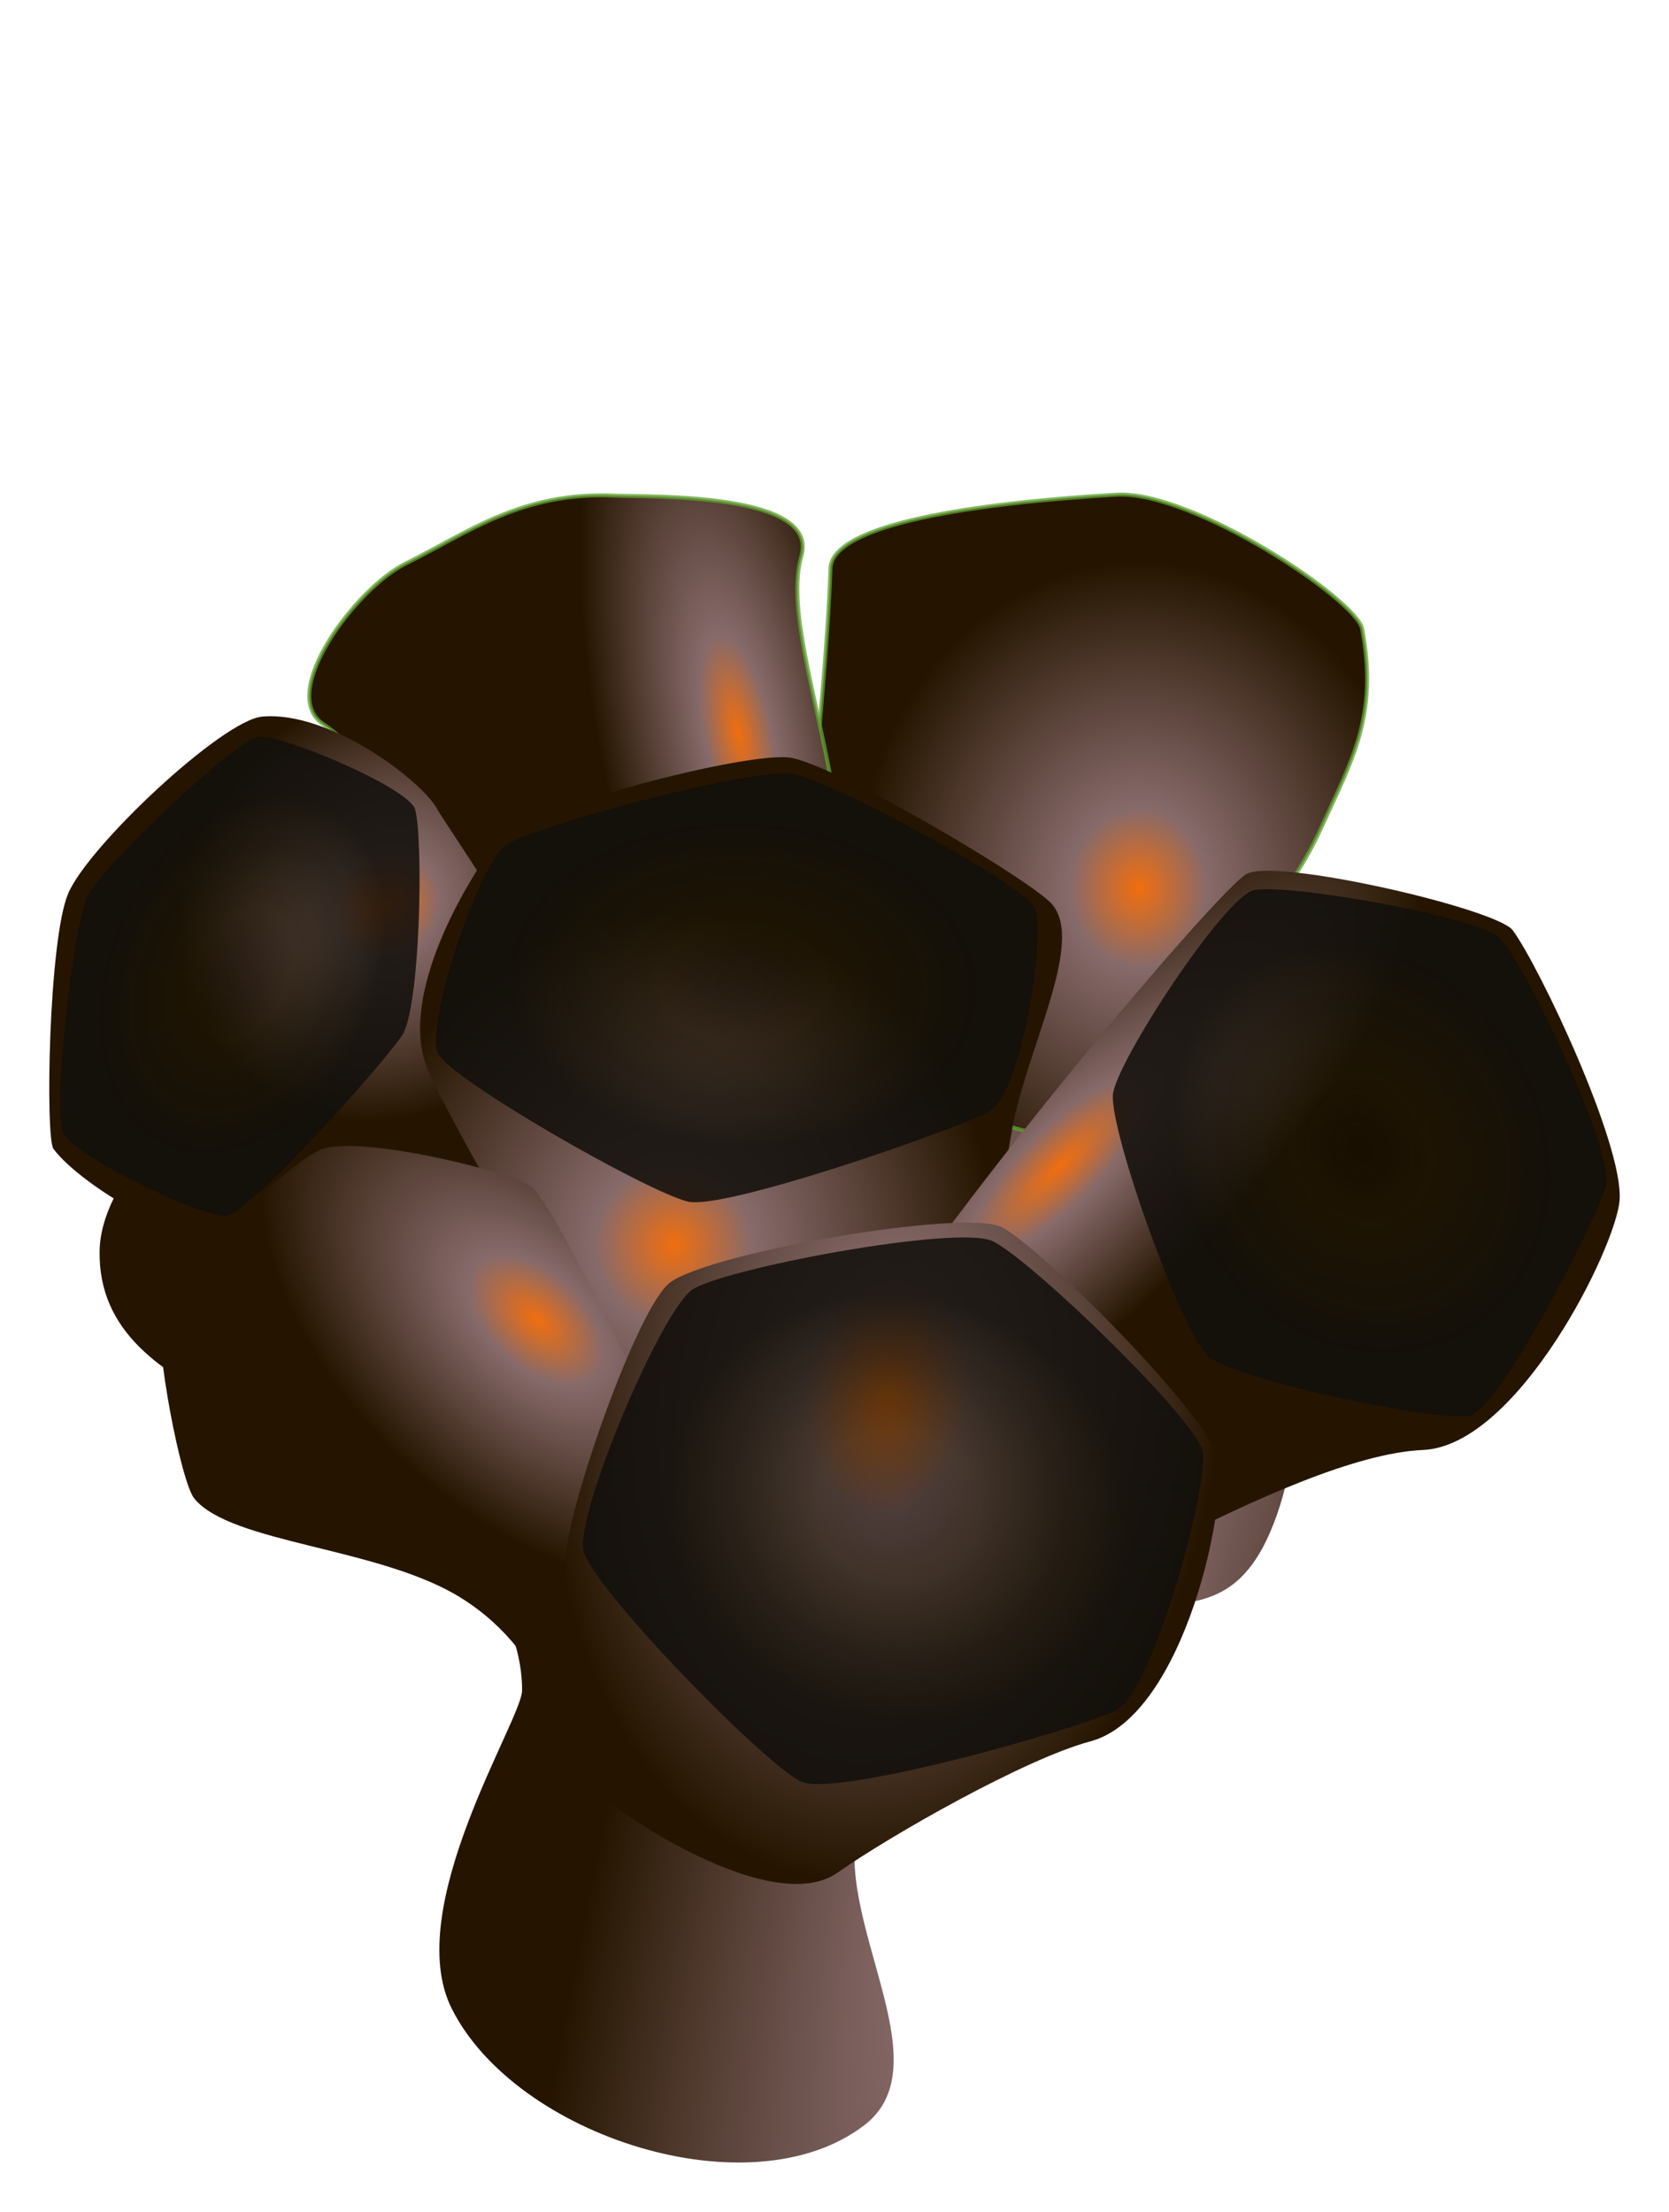 <?xml version="1.0" encoding="UTF-8" standalone="no"?>
<!-- Created with Inkscape (http://www.inkscape.org/) -->

<svg
   width="135.553mm"
   height="179.617mm"
   viewBox="0 0 135.553 179.617"
   version="1.1"
   id="svg5"
   inkscape:version="1.1 (c68e22c387, 2021-05-23)"
   sodipodi:docname="WaspHive.svg"
   xmlns:inkscape="http://www.inkscape.org/namespaces/inkscape"
   xmlns:sodipodi="http://sodipodi.sourceforge.net/DTD/sodipodi-0.dtd"
   xmlns:xlink="http://www.w3.org/1999/xlink"
   xmlns="http://www.w3.org/2000/svg"
   xmlns:svg="http://www.w3.org/2000/svg">
  <sodipodi:namedview
     id="namedview7"
     pagecolor="#ffffff"
     bordercolor="#666666"
     borderopacity="1.0"
     inkscape:pageshadow="2"
     inkscape:pageopacity="0.0"
     inkscape:pagecheckerboard="0"
     inkscape:document-units="mm"
     showgrid="false"
     inkscape:snap-global="false"
     inkscape:zoom="0.94867184"
     inkscape:cx="36.893685"
     inkscape:cy="433.76432"
     inkscape:window-width="1920"
     inkscape:window-height="1017"
     inkscape:window-x="1912"
     inkscape:window-y="-8"
     inkscape:window-maximized="1"
     inkscape:current-layer="layer1"
     fit-margin-top="40"
     fit-margin-left="4"
     fit-margin-right="4"
     fit-margin-bottom="4" />
  <defs
     id="defs2">
    <linearGradient
       inkscape:collect="always"
       id="linearGradient22240">
      <stop
         style="stop-color:#f06e0f;stop-opacity:1"
         offset="0"
         id="stop22234" />
      <stop
         style="stop-color:#876a6a;stop-opacity:1"
         offset="0.244"
         id="stop22236" />
      <stop
         style="stop-color:#251500;stop-opacity:1"
         offset="1"
         id="stop22238" />
    </linearGradient>
    <linearGradient
       inkscape:collect="always"
       id="linearGradient10343">
      <stop
         style="stop-color:#080702;stop-opacity:0.459"
         offset="0"
         id="stop10341" />
      <stop
         style="stop-color:#171305;stop-opacity:0.569"
         offset="0.355"
         id="stop10345" />
      <stop
         style="stop-color:#110f0b;stop-opacity:0.868"
         offset="1"
         id="stop10339" />
    </linearGradient>
    <radialGradient
       inkscape:collect="always"
       xlink:href="#linearGradient22240"
       id="radialGradient1594"
       cx="12.85"
       cy="-14.025"
       fx="12.85"
       fy="-14.025"
       r="56.876"
       gradientTransform="matrix(-0.669,2.655,-0.535,-0.135,93.989,96.713)"
       gradientUnits="userSpaceOnUse" />
    <radialGradient
       inkscape:collect="always"
       xlink:href="#linearGradient22240"
       id="radialGradient1100"
       cx="92"
       cy="70.134"
       fx="92"
       fy="70.134"
       r="24.603"
       gradientTransform="matrix(0.451,-0.089,0.262,1.321,6.786,-18.812)"
       gradientUnits="userSpaceOnUse" />
    <radialGradient
       inkscape:collect="always"
       xlink:href="#linearGradient10343"
       id="radialGradient1716"
       cx="164.344"
       cy="215.344"
       fx="164.344"
       fy="215.344"
       r="112.092"
       gradientTransform="matrix(0.681,0.253,-0.201,0.702,151.335,49.24)"
       gradientUnits="userSpaceOnUse" />
    <radialGradient
       inkscape:collect="always"
       xlink:href="#linearGradient22240"
       id="radialGradient3181"
       cx="99.197"
       cy="77.504"
       fx="99.197"
       fy="77.504"
       r="22.9"
       gradientTransform="matrix(1,0,0,1.155,0,-11.31)"
       gradientUnits="userSpaceOnUse" />
    <radialGradient
       inkscape:collect="always"
       xlink:href="#linearGradient22240"
       id="radialGradient4036"
       cx="31.083"
       cy="75.857"
       fx="31.083"
       fy="75.857"
       r="24.454"
       gradientTransform="matrix(0.549,0.386,-0.427,0.606,53.559,21.605)"
       gradientUnits="userSpaceOnUse" />
    <radialGradient
       inkscape:collect="always"
       xlink:href="#linearGradient22240"
       id="radialGradient4925"
       cx="61.435"
       cy="106.734"
       fx="61.435"
       fy="106.734"
       r="26.068"
       gradientTransform="matrix(1,0,0,1.037,0,-3.491)"
       gradientUnits="userSpaceOnUse" />
    <radialGradient
       inkscape:collect="always"
       xlink:href="#linearGradient22240"
       id="radialGradient5070"
       cx="42.371"
       cy="104.798"
       fx="42.371"
       fy="104.798"
       r="24.454"
       gradientTransform="matrix(0.804,0.747,-0.439,0.473,62.246,32.067)"
       gradientUnits="userSpaceOnUse" />
    <radialGradient
       inkscape:collect="always"
       xlink:href="#linearGradient22240"
       id="radialGradient6329"
       cx="77.347"
       cy="122.634"
       fx="77.347"
       fy="122.634"
       r="27.134"
       gradientTransform="matrix(0.992,0.129,-0.189,1.448,25.252,-68.114)"
       gradientUnits="userSpaceOnUse" />
    <radialGradient
       inkscape:collect="always"
       xlink:href="#linearGradient22240"
       id="radialGradient6977"
       cx="93.137"
       cy="102.166"
       fx="93.137"
       fy="102.166"
       r="31.855"
       gradientTransform="matrix(0.282,0.284,-0.887,0.881,157.124,-15.646)"
       gradientUnits="userSpaceOnUse" />
  </defs>
  <g
     inkscape:label="Layer 1"
     inkscape:groupmode="layer"
     id="layer1"
     transform="translate(-6.702,-6.097)">
    <path
       style="font-variation-settings:normal;opacity:1;vector-effect:none;fill:url(#radialGradient1594);fill-opacity:1;stroke:none;stroke-width:0.322;stroke-linecap:butt;stroke-linejoin:miter;stroke-miterlimit:4;stroke-dasharray:none;stroke-dashoffset:0;stroke-opacity:0.766;-inkscape-stroke:none;stop-color:#000000;stop-opacity:1"
       d="m 14.791,107.677 c -0.226,13.12 20.338,13.432 28.793,23.468 4.888,5.802 5.522,9.861 5.522,12.227 0,2.367 -9.819,17.648 -5.719,25.835 5.199,10.383 24.322,16.547 33.526,9.466 6.566,-5.051 -2.853,-16.938 -0.394,-24.849 2.826,-9.092 6.202,-8.738 14.002,-14.199 8.492,-5.946 15.197,0.437 19.327,-9.072 C 116.288,115.72 108.548,84.494 93.873,77.701 66.23,64.906 15.062,91.939 14.791,107.677 Z"
       id="path1567"
       sodipodi:nodetypes="ssssssssss" />
    <g
       id="g22250">
      <path
         style="font-variation-settings:normal;opacity:1;vector-effect:none;fill:url(#radialGradient3181);fill-opacity:1;stroke:#5ea230;stroke-width:0.322;stroke-linecap:butt;stroke-linejoin:miter;stroke-miterlimit:4;stroke-dasharray:none;stroke-dashoffset:0;stroke-opacity:0.766;-inkscape-stroke:none;stop-color:#000000;stop-opacity:1"
         d="m 74.151,52.261 c 0.119,-3.625 11.805,-5.312 23.228,-5.992 6.114,-0.364 19.522,8.53 19.961,10.923 1.3,7.07 -0.806,10.573 -3.353,16.171 -4.552,10.009 -11.94,11.642 -15.382,22.482 -2.563,8.07 -25.046,-4.536 -26.426,-7.297 -1.38,-2.761 1.582,-24.436 1.972,-36.287 z"
         id="path2888"
         sodipodi:nodetypes="sssssss" />
      <path
         style="font-variation-settings:normal;opacity:1;vector-effect:none;fill:url(#radialGradient1100);fill-opacity:1;stroke:#5ea230;stroke-width:0.322;stroke-linecap:butt;stroke-linejoin:miter;stroke-miterlimit:4;stroke-dasharray:none;stroke-dashoffset:0;stroke-opacity:0.766;-inkscape-stroke:none;stop-color:#000000;stop-opacity:1"
         d="m 71.785,51.275 c 1.521,-5.228 -12.383,-4.809 -15.185,-4.93 -7.573,-0.329 -11.897,3.021 -16.96,5.522 -4.008,1.98 -10.41,10.513 -6.705,13.016 2.001,1.352 5.122,4.692 7.297,6.902 6.785,6.894 3.997,17.528 12.819,21.496 5.609,2.523 14.157,1.33 18.143,-3.353 C 80.698,78.763 69.465,59.249 71.785,51.275 Z"
         id="path1035"
         sodipodi:nodetypes="ssssssss" />
      <path
         style="font-variation-settings:normal;opacity:1;vector-effect:none;fill:url(#radialGradient4036);fill-opacity:1;stroke:none;stroke-width:0.322;stroke-linecap:butt;stroke-linejoin:miter;stroke-miterlimit:4;stroke-dasharray:none;stroke-dashoffset:0;stroke-opacity:0.766;-inkscape-stroke:none;stop-color:#000000;stop-opacity:1"
         d="m 28.004,64.291 c -3.251,0.285 -14.181,10.556 -15.777,14.396 -1.579,3.8 -1.852,19.8 -1.183,20.707 2.19,2.968 11.271,8.554 16.96,8.086 4.803,-0.395 10.034,8.119 16.96,6.902 6.152,-1.081 16.437,-6.396 14.199,-12.227 C 54.073,88.89 43.189,73.56 42.203,71.785 40.915,69.466 33.483,63.81 28.004,64.291 Z"
         id="path3995"
         sodipodi:nodetypes="ssssssss" />
      <path
         style="font-variation-settings:normal;opacity:1;vector-effect:none;fill:url(#radialGradient4925);fill-opacity:1;stroke:none;stroke-width:0.322;stroke-linecap:butt;stroke-linejoin:miter;stroke-miterlimit:4;stroke-dasharray:none;stroke-dashoffset:0;stroke-opacity:0.766;-inkscape-stroke:none;stop-color:#000000;stop-opacity:1"
         d="m 70.996,67.643 c 3.74,0.729 18.13,9.143 20.904,11.635 3.189,2.865 -1.723,11.695 -2.958,18.341 -1.36,7.32 -2.584,18.527 -5.325,21.693 -5.25,6.064 -21.735,-1.804 -26.032,-0.197 -1.562,0.584 -14.507,-22.142 -16.171,-26.229 -2.485,-6.103 3.532,-15.764 5.719,-18.538 2.003,-2.54 20.567,-7.348 23.863,-6.705 z"
         id="path4271"
         sodipodi:nodetypes="ssssssss" />
      <path
         style="font-variation-settings:normal;opacity:1;vector-effect:none;fill:url(#radialGradient5070);fill-opacity:1;stroke:none;stroke-width:0.322;stroke-linecap:butt;stroke-linejoin:miter;stroke-miterlimit:4;stroke-dasharray:none;stroke-dashoffset:0;stroke-opacity:0.766;-inkscape-stroke:none;stop-color:#000000;stop-opacity:1"
         d="m 32.934,99.394 c -2.554,0.815 -12.887,10.747 -13.213,13.016 -0.447,3.116 1.682,14.06 2.761,15.382 2.991,3.667 15.106,3.948 21.693,8.086 7.879,4.949 6.84,12.147 12.622,11.438 5.564,-0.682 12.841,-7.953 10.058,-12.819 -5.768,-10.084 -14.923,-30.834 -17.157,-32.145 -2.08,-1.221 -13.469,-4.009 -16.763,-2.958 z"
         id="path5024"
         sodipodi:nodetypes="ssssssss" />
      <path
         style="font-variation-settings:normal;opacity:1;vector-effect:none;fill:url(#radialGradient6977);fill-opacity:1;stroke:none;stroke-width:0.322;stroke-linecap:butt;stroke-linejoin:miter;stroke-miterlimit:4;stroke-dasharray:none;stroke-dashoffset:0;stroke-opacity:0.766;-inkscape-stroke:none;stop-color:#000000;stop-opacity:1"
         d="m 107.874,77.11 c 2.15,-1.45 20.405,2.78 21.693,4.536 2.172,2.959 8.982,17.351 8.677,21.89 -0.254,3.778 -8.25,19.977 -15.974,20.313 -10.87,0.472 -32.95,14.946 -38.062,16.171 -4.314,1.034 -9.663,-17.946 -9.663,-19.129 0,-5.522 29.913,-41.476 33.329,-43.781 z"
         id="path6475"
         sodipodi:nodetypes="sssssss" />
      <path
         style="font-variation-settings:normal;display:inline;opacity:1;vector-effect:none;fill:url(#radialGradient6329);fill-opacity:1;stroke:none;stroke-width:0.322;stroke-linecap:butt;stroke-linejoin:miter;stroke-miterlimit:4;stroke-dasharray:none;stroke-dashoffset:0;stroke-opacity:0.766;-inkscape-stroke:none;stop-color:#000000;stop-opacity:1"
         d="m 61.135,110.241 c 3.327,-2.445 23.609,-5.934 26.821,-4.536 2.709,1.179 16.156,14.48 17.552,18.538 1.132,3.289 -2.505,21.205 -10.255,23.271 -5.292,1.411 -16.252,7.649 -20.51,10.649 -5.213,3.674 -17.901,-4.438 -22.482,-8.875 -2.035,-1.971 0.367,-12.778 0.394,-16.566 0.029,-3.947 5.847,-20.548 8.48,-22.482 z"
         id="path5447"
         sodipodi:nodetypes="ssssssss" />
    </g>
    <path
       id="path846"
       style="fill:url(#radialGradient1716);fill-opacity:1;fill-rule:evenodd;stroke-width:2.268;paint-order:fill markers stroke;stop-color:#000000"
       inkscape:transform-center-x="0.019453944"
       inkscape:transform-center-y="-0.012717107"
       transform="matrix(0.238,0,0,0.209,27.296,77.943)"
       d="m 294.324,320.816 c -14.538,7.937 -96.278,34.12 -107.662,27.596 -13.317,-7.633 -71.761,-76.078 -74.098,-89.806 -2.491,-14.641 25.703,-90.967 36.773,-100.939 9.061,-8.162 91.114,-25.809 102.945,-19.128 13.693,7.733 70.814,70.773 71.706,82.262 1.272,16.406 -17.535,93.393 -29.664,100.015 z"
       sodipodi:nodetypes="sssssss" />
    <use
       x="0"
       y="0"
       xlink:href="#path846"
       inkscape:transform-center-x="-3.9925782"
       inkscape:transform-center-y="1.0262054"
       id="use960"
       width="100%"
       height="100%"
       transform="matrix(-0.706,0.232,0.54,0.536,82.869,-26.914)" />
    <use
       x="0"
       y="0"
       xlink:href="#path846"
       inkscape:transform-center-x="0.90293467"
       inkscape:transform-center-y="-1.3912725"
       id="use962"
       width="100%"
       height="100%"
       transform="matrix(0.567,-0.551,0.6,0.777,-5.074,43.441)" />
    <use
       x="0"
       y="0"
       xlink:href="#path846"
       inkscape:transform-center-x="0.47479208"
       inkscape:transform-center-y="-1.0392213"
       id="use964"
       transform="matrix(0.561,-0.399,0.338,0.513,-51.824,80.868)"
       width="100%"
       height="100%" />
    <use
       x="0"
       y="0"
       xlink:href="#path846"
       inkscape:transform-center-x="-0.21341704"
       inkscape:transform-center-y="0.036851248"
       id="use966"
       width="100%"
       height="100%"
       transform="matrix(0.988,-0.116,0.153,0.75,-31.356,-1.072)" />
    <use
       x="0"
       y="0"
       xlink:href="#path846"
       inkscape:transform-center-x="-0.13593496"
       inkscape:transform-center-y="0.077861726"
       id="use968"
       width="100%"
       height="100%"
       transform="matrix(0.719,-0.215,0.111,0.355,-19.235,27.623)" />
    <use
       x="0"
       y="0"
       xlink:href="#path846"
       inkscape:transform-center-x="-0.18950051"
       inkscape:transform-center-y="0.14466295"
       id="use970"
       width="100%"
       height="100%"
       transform="matrix(0.592,-0.404,0.149,0.743,-39.884,21.8)" />
  </g>
</svg>
